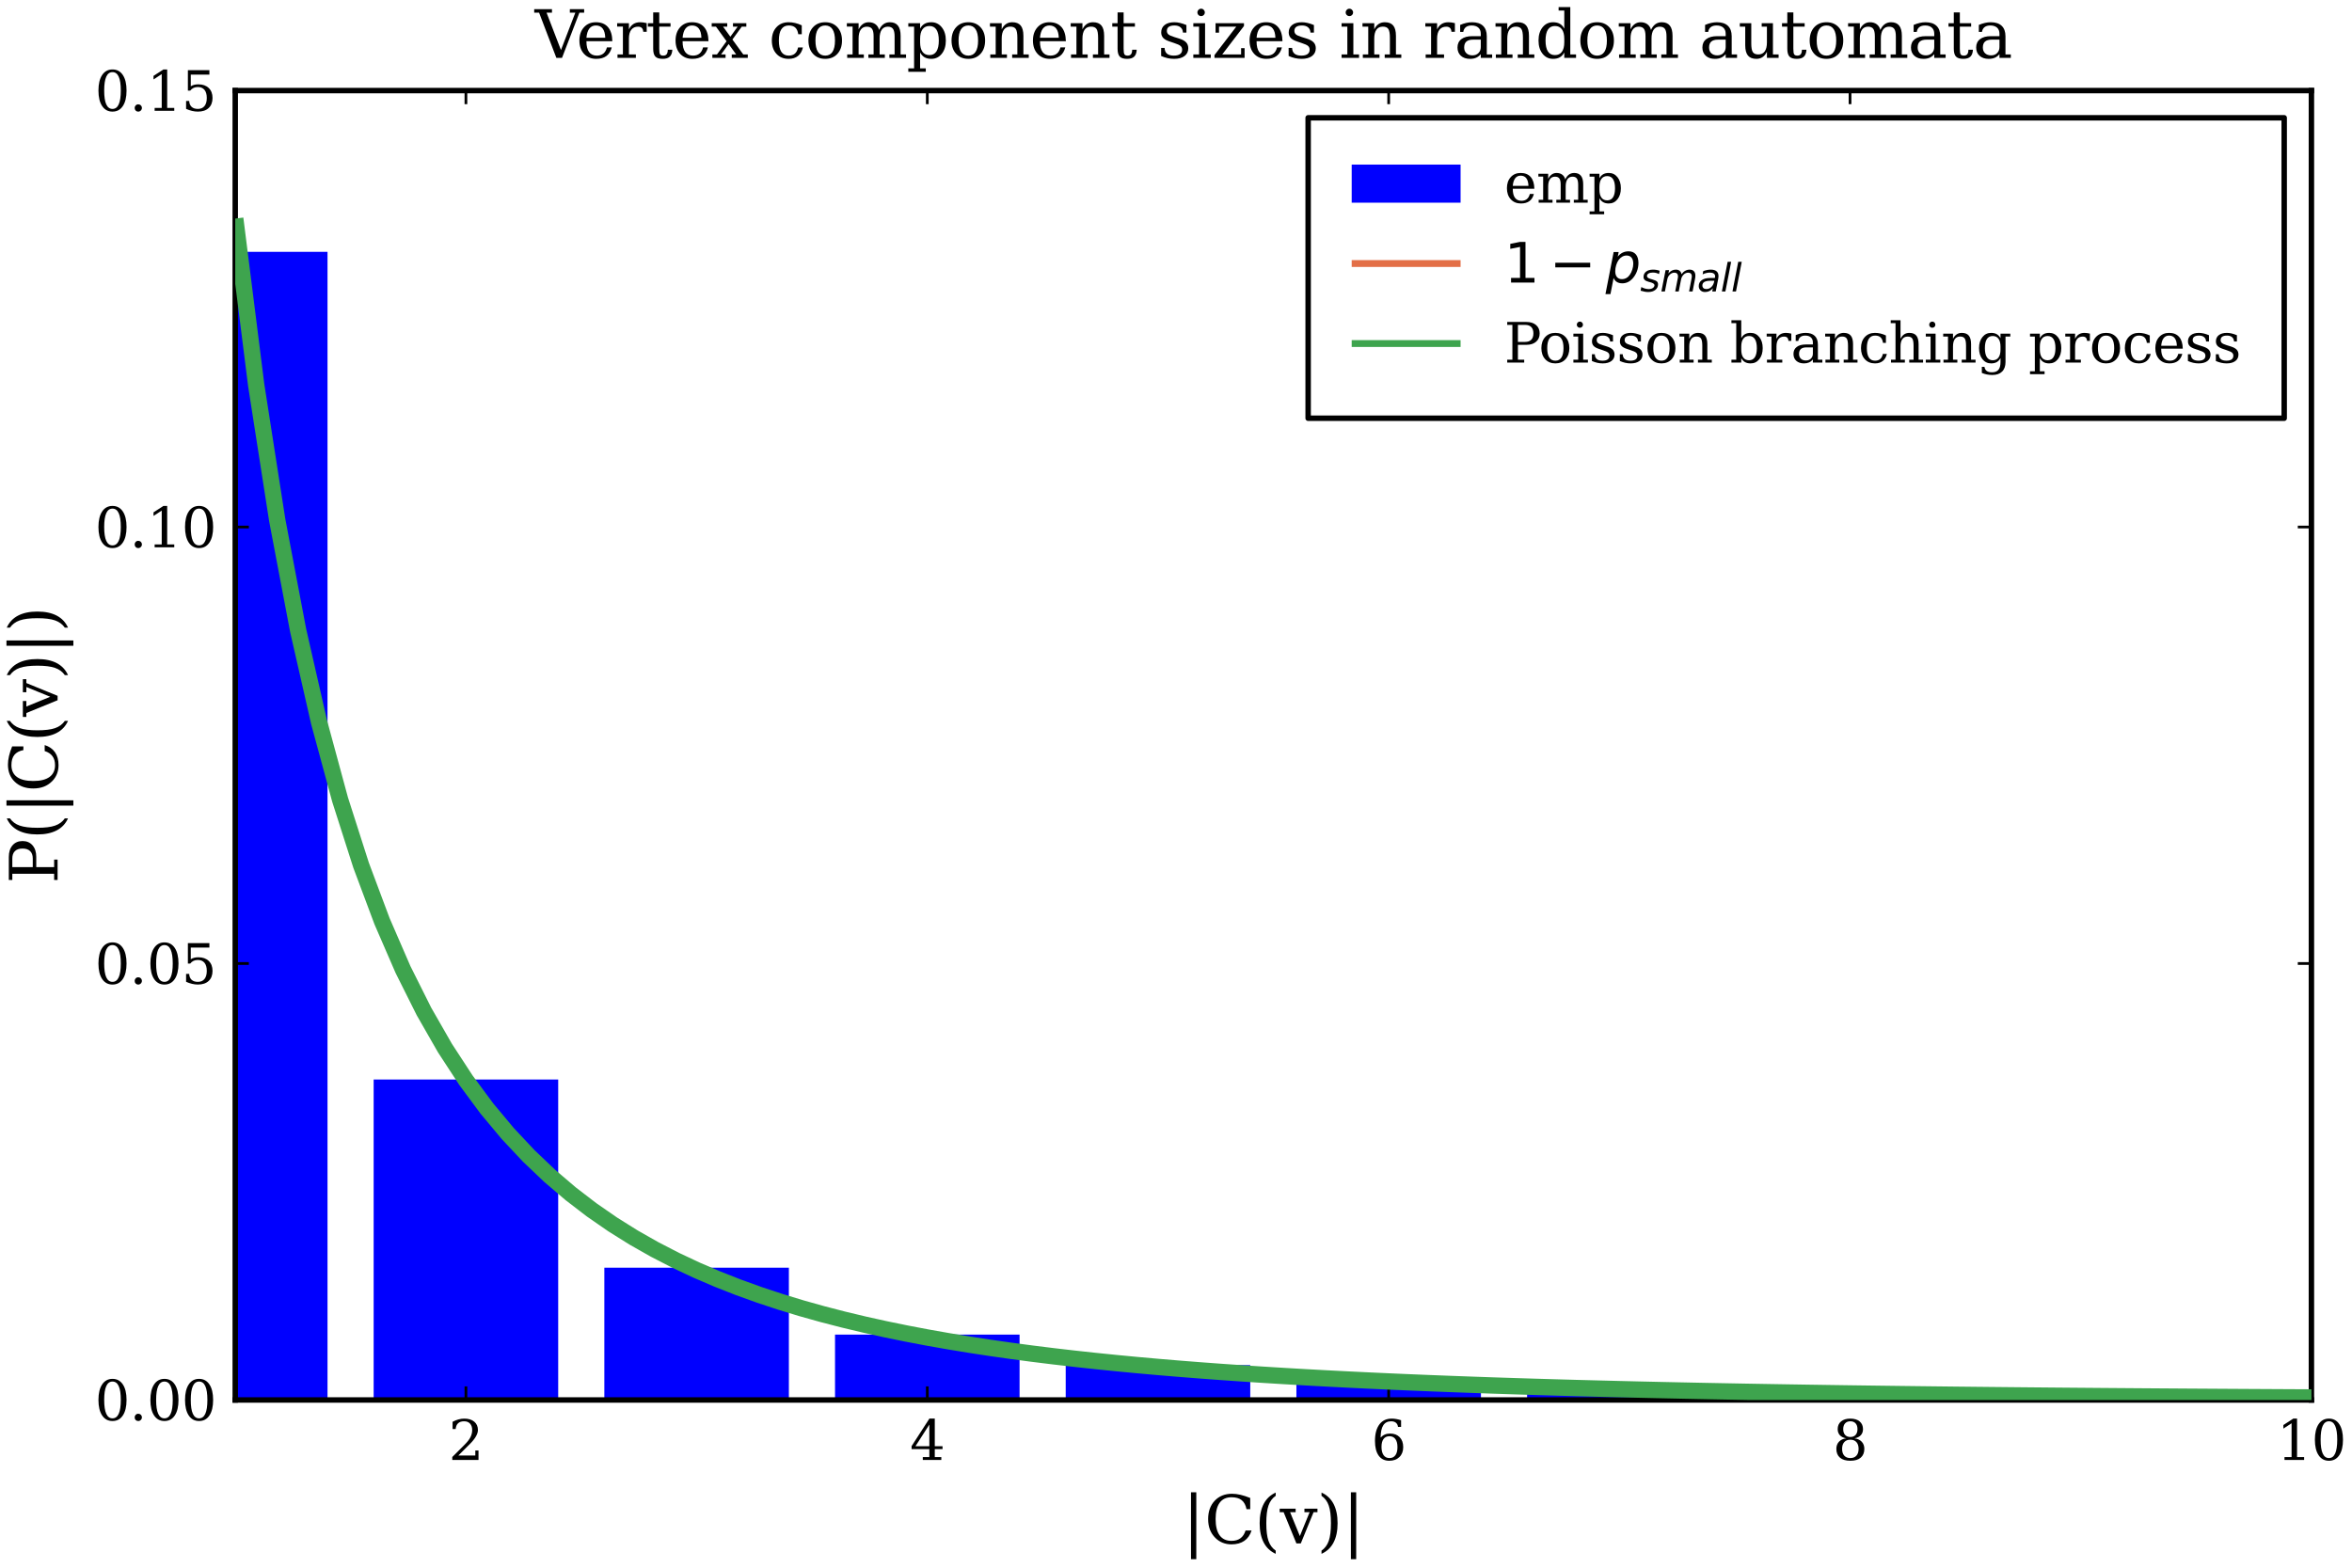 <?xml version="1.0" encoding="utf-8" standalone="no"?>
<!DOCTYPE svg PUBLIC "-//W3C//DTD SVG 1.1//EN"
  "http://www.w3.org/Graphics/SVG/1.1/DTD/svg11.dtd">
<svg xmlns:xlink="http://www.w3.org/1999/xlink" width="432pt" height="288pt" viewBox="0 0 432 288" xmlns="http://www.w3.org/2000/svg" version="1.1">
 <defs>
  <style type="text/css">*{stroke-linejoin: round; stroke-linecap: butt}</style>
 </defs>
 <g id="figure_1">
  <g id="patch_1">
   <path d="M 0 288 
L 432 288 
L 432 0 
L 0 0 
z
" style="fill: #ffffff"/>
  </g>
  <g id="axes_1">
   <g id="patch_2">
    <path d="M 43.207 257.19 
L 424.546 257.19 
L 424.546 16.638 
L 43.207 16.638 
z
" style="fill: #ffffff"/>
   </g>
   <g id="patch_3">
    <path d="M 195.743 250.789 
L 195.743 257.19 
L 229.639 257.19 
L 229.639 250.789 
L 195.743 250.789 
" clip-path="url(#pa7d436965b)" style="fill: #0000ff"/>
   </g>
   <g id="patch_4">
    <path d="M 139172.638 244.329 
L 139172.638 257.19 
L 139206.535 257.19 
L 139206.535 244.329 
L 139172.638 244.329 
" clip-path="url(#pa7d436965b)" style="fill: #0000ff"/>
   </g>
   <g id="patch_5">
    <path d="M 137138.83 244.517 
L 137138.83 257.19 
L 137172.727 257.19 
L 137172.727 244.517 
L 137138.83 244.517 
" clip-path="url(#pa7d436965b)" style="fill: #0000ff"/>
   </g>
   <g id="patch_6">
    <path d="M 138876.041 218.688 
L 138876.041 257.19 
L 138909.938 257.19 
L 138909.938 218.688 
L 138876.041 218.688 
" clip-path="url(#pa7d436965b)" style="fill: #0000ff"/>
   </g>
   <g id="patch_7">
    <path d="M 139681.09 244.282 
L 139681.09 257.19 
L 139714.987 257.19 
L 139714.987 244.282 
L 139681.09 244.282 
" clip-path="url(#pa7d436965b)" style="fill: #0000ff"/>
   </g>
   <g id="patch_8">
    <path d="M 238.114 253.854 
L 238.114 257.19 
L 272.01 257.19 
L 272.01 253.854 
L 238.114 253.854 
" clip-path="url(#pa7d436965b)" style="fill: #0000ff"/>
   </g>
   <g id="patch_9">
    <path d="M 140104.8 244.242 
L 140104.8 257.19 
L 140138.697 257.19 
L 140138.697 244.242 
L 140104.8 244.242 
" clip-path="url(#pa7d436965b)" style="fill: #0000ff"/>
   </g>
   <g id="patch_10">
    <path d="M 136460.894 244.579 
L 136460.894 257.19 
L 136494.791 257.19 
L 136494.791 244.579 
L 136460.894 244.579 
" clip-path="url(#pa7d436965b)" style="fill: #0000ff"/>
   </g>
   <g id="patch_11">
    <path d="M 138113.363 218.899 
L 138113.363 257.19 
L 138147.26 257.19 
L 138147.26 218.899 
L 138113.363 218.899 
" clip-path="url(#pa7d436965b)" style="fill: #0000ff"/>
   </g>
   <g id="patch_12">
    <path d="M 138621.815 218.758 
L 138621.815 257.19 
L 138655.712 257.19 
L 138655.712 218.758 
L 138621.815 218.758 
" clip-path="url(#pa7d436965b)" style="fill: #0000ff"/>
   </g>
   <g id="patch_13">
    <path d="M 139511.606 231.404 
L 139511.606 257.19 
L 139545.503 257.19 
L 139545.503 231.404 
L 139511.606 231.404 
" clip-path="url(#pa7d436965b)" style="fill: #0000ff"/>
   </g>
   <g id="patch_14">
    <path d="M 153.372 245.178 
L 153.372 257.19 
L 187.268 257.19 
L 187.268 245.178 
L 153.372 245.178 
" clip-path="url(#pa7d436965b)" style="fill: #0000ff"/>
   </g>
   <g id="patch_15">
    <path d="M 137350.685 206.417 
L 137350.685 257.19 
L 137384.582 257.19 
L 137384.582 206.417 
L 137350.685 206.417 
" clip-path="url(#pa7d436965b)" style="fill: #0000ff"/>
   </g>
   <g id="patch_16">
    <path d="M 534.711 256.936 
L 534.711 257.19 
L 568.607 257.19 
L 568.607 256.936 
L 534.711 256.936 
" clip-path="url(#pa7d436965b)" style="fill: #0000ff"/>
   </g>
   <g id="patch_17">
    <path d="M 139426.864 244.305 
L 139426.864 257.19 
L 139460.761 257.19 
L 139460.761 244.305 
L 139426.864 244.305 
" clip-path="url(#pa7d436965b)" style="fill: #0000ff"/>
   </g>
   <g id="patch_18">
    <path d="M 140020.058 244.25 
L 140020.058 257.19 
L 140053.955 257.19 
L 140053.955 244.25 
L 140020.058 244.25 
" clip-path="url(#pa7d436965b)" style="fill: #0000ff"/>
   </g>
   <g id="patch_19">
    <path d="M 137265.943 244.505 
L 137265.943 257.19 
L 137299.84 257.19 
L 137299.84 244.505 
L 137265.943 244.505 
" clip-path="url(#pa7d436965b)" style="fill: #0000ff"/>
   </g>
   <g id="patch_20">
    <path d="M 139723.461 231.365 
L 139723.461 257.19 
L 139757.358 257.19 
L 139757.358 231.365 
L 139723.461 231.365 
" clip-path="url(#pa7d436965b)" style="fill: #0000ff"/>
   </g>
   <g id="patch_21">
    <path d="M 492.34 257.049 
L 492.34 257.19 
L 526.236 257.19 
L 526.236 257.049 
L 492.34 257.049 
" clip-path="url(#pa7d436965b)" style="fill: #0000ff"/>
   </g>
   <g id="patch_22">
    <path d="M 139087.896 244.336 
L 139087.896 257.19 
L 139121.793 257.19 
L 139121.793 244.336 
L 139087.896 244.336 
" clip-path="url(#pa7d436965b)" style="fill: #0000ff"/>
   </g>
   <g id="patch_23">
    <path d="M 138960.783 205.822 
L 138960.783 257.19 
L 138994.68 257.19 
L 138994.68 205.822 
L 138960.783 205.822 
" clip-path="url(#pa7d436965b)" style="fill: #0000ff"/>
   </g>
   <g id="patch_24">
    <path d="M 449.969 256.889 
L 449.969 257.19 
L 483.865 257.19 
L 483.865 256.889 
L 449.969 256.889 
" clip-path="url(#pa7d436965b)" style="fill: #0000ff"/>
   </g>
   <g id="patch_25">
    <path d="M 137223.572 231.827 
L 137223.572 257.19 
L 137257.469 257.19 
L 137257.469 231.827 
L 137223.572 231.827 
" clip-path="url(#pa7d436965b)" style="fill: #0000ff"/>
   </g>
   <g id="patch_26">
    <path d="M 280.485 254.97 
L 280.485 257.19 
L 314.381 257.19 
L 314.381 254.97 
L 280.485 254.97 
" clip-path="url(#pa7d436965b)" style="fill: #0000ff"/>
   </g>
   <g id="patch_27">
    <path d="M 140909.849 244.168 
L 140909.849 257.19 
L 140943.746 257.19 
L 140943.746 244.168 
L 140909.849 244.168 
" clip-path="url(#pa7d436965b)" style="fill: #0000ff"/>
   </g>
   <g id="patch_28">
    <path d="M 138325.218 244.407 
L 138325.218 257.19 
L 138359.115 257.19 
L 138359.115 244.407 
L 138325.218 244.407 
" clip-path="url(#pa7d436965b)" style="fill: #0000ff"/>
   </g>
   <g id="patch_29">
    <path d="M 138579.444 231.577 
L 138579.444 257.19 
L 138613.341 257.19 
L 138613.341 231.577 
L 138579.444 231.577 
" clip-path="url(#pa7d436965b)" style="fill: #0000ff"/>
   </g>
   <g id="patch_30">
    <path d="M 68.63 198.313 
L 68.63 257.19 
L 102.526 257.19 
L 102.526 198.313 
L 68.63 198.313 
" clip-path="url(#pa7d436965b)" style="fill: #0000ff"/>
   </g>
   <g id="patch_31">
    <path d="M 407.598 256.72 
L 407.598 257.19 
L 441.494 257.19 
L 441.494 256.72 
L 407.598 256.72 
" clip-path="url(#pa7d436965b)" style="fill: #0000ff"/>
   </g>
   <g id="patch_32">
    <path d="M 139003.154 231.498 
L 139003.154 257.19 
L 139037.051 257.19 
L 139037.051 231.498 
L 139003.154 231.498 
" clip-path="url(#pa7d436965b)" style="fill: #0000ff"/>
   </g>
   <g id="patch_33">
    <path d="M 139130.267 244.332 
L 139130.267 257.19 
L 139164.164 257.19 
L 139164.164 244.332 
L 139130.267 244.332 
" clip-path="url(#pa7d436965b)" style="fill: #0000ff"/>
   </g>
   <g id="patch_34">
    <path d="M 746.566 257.12 
L 746.566 257.19 
L 780.462 257.19 
L 780.462 257.12 
L 746.566 257.12 
" clip-path="url(#pa7d436965b)" style="fill: #0000ff"/>
   </g>
   <g id="patch_35">
    <path d="M 139850.574 244.266 
L 139850.574 257.19 
L 139884.471 257.19 
L 139884.471 244.266 
L 139850.574 244.266 
" clip-path="url(#pa7d436965b)" style="fill: #0000ff"/>
   </g>
   <g id="patch_36">
    <path d="M 137986.25 218.934 
L 137986.25 257.19 
L 138020.147 257.19 
L 138020.147 218.934 
L 137986.25 218.934 
" clip-path="url(#pa7d436965b)" style="fill: #0000ff"/>
   </g>
   <g id="patch_37">
    <path d="M 139596.348 218.488 
L 139596.348 257.19 
L 139630.245 257.19 
L 139630.245 218.488 
L 139596.348 218.488 
" clip-path="url(#pa7d436965b)" style="fill: #0000ff"/>
   </g>
   <g id="patch_38">
    <path d="M 139892.945 231.334 
L 139892.945 257.19 
L 139926.842 257.19 
L 139926.842 231.334 
L 139892.945 231.334 
" clip-path="url(#pa7d436965b)" style="fill: #0000ff"/>
   </g>
   <g id="patch_39">
    <path d="M 140613.252 244.195 
L 140613.252 257.19 
L 140647.149 257.19 
L 140647.149 244.195 
L 140613.252 244.195 
" clip-path="url(#pa7d436965b)" style="fill: #0000ff"/>
   </g>
   <g id="patch_40">
    <path d="M 138198.105 218.876 
L 138198.105 257.19 
L 138232.002 257.19 
L 138232.002 218.876 
L 138198.105 218.876 
" clip-path="url(#pa7d436965b)" style="fill: #0000ff"/>
   </g>
   <g id="patch_41">
    <path d="M 137604.911 244.473 
L 137604.911 257.19 
L 137638.808 257.19 
L 137638.808 244.473 
L 137604.911 244.473 
" clip-path="url(#pa7d436965b)" style="fill: #0000ff"/>
   </g>
   <g id="patch_42">
    <path d="M 139469.235 218.523 
L 139469.235 257.19 
L 139503.132 257.19 
L 139503.132 218.523 
L 139469.235 218.523 
" clip-path="url(#pa7d436965b)" style="fill: #0000ff"/>
   </g>
   <g id="patch_43">
    <path d="M 138155.734 244.423 
L 138155.734 257.19 
L 138189.631 257.19 
L 138189.631 244.423 
L 138155.734 244.423 
" clip-path="url(#pa7d436965b)" style="fill: #0000ff"/>
   </g>
   <g id="patch_44">
    <path d="M 140782.736 244.18 
L 140782.736 257.19 
L 140816.633 257.19 
L 140816.633 244.18 
L 140782.736 244.18 
" clip-path="url(#pa7d436965b)" style="fill: #0000ff"/>
   </g>
   <g id="patch_45">
    <path d="M 139257.38 244.321 
L 139257.38 257.19 
L 139291.277 257.19 
L 139291.277 244.321 
L 139257.38 244.321 
" clip-path="url(#pa7d436965b)" style="fill: #0000ff"/>
   </g>
   <g id="patch_46">
    <path d="M 138452.331 244.395 
L 138452.331 257.19 
L 138486.228 257.19 
L 138486.228 244.395 
L 138452.331 244.395 
" clip-path="url(#pa7d436965b)" style="fill: #0000ff"/>
   </g>
   <g id="patch_47">
    <path d="M 365.227 256.309 
L 365.227 257.19 
L 399.123 257.19 
L 399.123 256.309 
L 365.227 256.309 
" clip-path="url(#pa7d436965b)" style="fill: #0000ff"/>
   </g>
   <g id="patch_48">
    <path d="M 139977.687 244.254 
L 139977.687 257.19 
L 140011.584 257.19 
L 140011.584 244.254 
L 139977.687 244.254 
" clip-path="url(#pa7d436965b)" style="fill: #0000ff"/>
   </g>
   <g id="patch_49">
    <path d="M 138409.96 218.817 
L 138409.96 257.19 
L 138443.857 257.19 
L 138443.857 218.817 
L 138409.96 218.817 
" clip-path="url(#pa7d436965b)" style="fill: #0000ff"/>
   </g>
   <g id="patch_50">
    <path d="M 138833.67 231.53 
L 138833.67 257.19 
L 138867.567 257.19 
L 138867.567 231.53 
L 138833.67 231.53 
" clip-path="url(#pa7d436965b)" style="fill: #0000ff"/>
   </g>
   <g id="patch_51">
    <path d="M 139215.009 244.325 
L 139215.009 257.19 
L 139248.906 257.19 
L 139248.906 244.325 
L 139215.009 244.325 
" clip-path="url(#pa7d436965b)" style="fill: #0000ff"/>
   </g>
   <g id="patch_52">
    <path d="M 138494.702 244.391 
L 138494.702 257.19 
L 138528.599 257.19 
L 138528.599 244.391 
L 138494.702 244.391 
" clip-path="url(#pa7d436965b)" style="fill: #0000ff"/>
   </g>
   <g id="patch_53">
    <path d="M 139299.751 231.444 
L 139299.751 257.19 
L 139333.648 257.19 
L 139333.648 231.444 
L 139299.751 231.444 
" clip-path="url(#pa7d436965b)" style="fill: #0000ff"/>
   </g>
   <g id="patch_54">
    <path d="M 138070.992 231.671 
L 138070.992 257.19 
L 138104.889 257.19 
L 138104.889 231.671 
L 138070.992 231.671 
" clip-path="url(#pa7d436965b)" style="fill: #0000ff"/>
   </g>
   <g id="patch_55">
    <path d="M 140147.171 231.287 
L 140147.171 257.19 
L 140181.068 257.19 
L 140181.068 231.287 
L 140147.171 231.287 
" clip-path="url(#pa7d436965b)" style="fill: #0000ff"/>
   </g>
   <g id="patch_56">
    <path d="M 138537.073 231.584 
L 138537.073 257.19 
L 138570.97 257.19 
L 138570.97 231.584 
L 138537.073 231.584 
" clip-path="url(#pa7d436965b)" style="fill: #0000ff"/>
   </g>
   <g id="patch_57">
    <path d="M 139808.203 244.27 
L 139808.203 257.19 
L 139842.1 257.19 
L 139842.1 244.27 
L 139808.203 244.27 
" clip-path="url(#pa7d436965b)" style="fill: #0000ff"/>
   </g>
   <g id="patch_58">
    <path d="M 138367.589 231.616 
L 138367.589 257.19 
L 138401.486 257.19 
L 138401.486 231.616 
L 138367.589 231.616 
" clip-path="url(#pa7d436965b)" style="fill: #0000ff"/>
   </g>
   <g id="patch_59">
    <path d="M 138664.186 231.561 
L 138664.186 257.19 
L 138698.083 257.19 
L 138698.083 231.561 
L 138664.186 231.561 
" clip-path="url(#pa7d436965b)" style="fill: #0000ff"/>
   </g>
   <g id="patch_60">
    <path d="M 139384.493 244.309 
L 139384.493 257.19 
L 139418.39 257.19 
L 139418.39 244.309 
L 139384.493 244.309 
" clip-path="url(#pa7d436965b)" style="fill: #0000ff"/>
   </g>
   <g id="patch_61">
    <path d="M 322.856 255.655 
L 322.856 257.19 
L 356.752 257.19 
L 356.752 255.655 
L 322.856 255.655 
" clip-path="url(#pa7d436965b)" style="fill: #0000ff"/>
   </g>
   <g id="patch_62">
    <path d="M 704.195 257.124 
L 704.195 257.19 
L 738.091 257.19 
L 738.091 257.124 
L 704.195 257.124 
" clip-path="url(#pa7d436965b)" style="fill: #0000ff"/>
   </g>
   <g id="patch_63">
    <path d="M 138918.412 231.514 
L 138918.412 257.19 
L 138952.309 257.19 
L 138952.309 231.514 
L 138918.412 231.514 
" clip-path="url(#pa7d436965b)" style="fill: #0000ff"/>
   </g>
   <g id="patch_64">
    <path d="M 26.258 46.268 
L 26.258 257.19 
L 60.155 257.19 
L 60.155 46.268 
L 26.258 46.268 
" clip-path="url(#pa7d436965b)" style="fill: #0000ff"/>
   </g>
   <g id="patch_65">
    <path d="M 139342.122 244.313 
L 139342.122 257.19 
L 139376.019 257.19 
L 139376.019 244.313 
L 139342.122 244.313 
" clip-path="url(#pa7d436965b)" style="fill: #0000ff"/>
   </g>
   <g id="patch_66">
    <path d="M 136376.152 244.587 
L 136376.152 257.19 
L 136410.049 257.19 
L 136410.049 244.587 
L 136376.152 244.587 
" clip-path="url(#pa7d436965b)" style="fill: #0000ff"/>
   </g>
   <g id="patch_67">
    <path d="M 137901.508 218.958 
L 137901.508 257.19 
L 137935.405 257.19 
L 137935.405 218.958 
L 137901.508 218.958 
" clip-path="url(#pa7d436965b)" style="fill: #0000ff"/>
   </g>
   <g id="patch_68">
    <path d="M 577.082 257.135 
L 577.082 257.19 
L 610.978 257.19 
L 610.978 257.135 
L 577.082 257.135 
" clip-path="url(#pa7d436965b)" style="fill: #0000ff"/>
   </g>
   <g id="patch_69">
    <path d="M 111.001 232.888 
L 111.001 257.19 
L 144.897 257.19 
L 144.897 232.888 
L 111.001 232.888 
" clip-path="url(#pa7d436965b)" style="fill: #0000ff"/>
   </g>
   <g id="patch_70">
    <path d="M 138282.847 231.631 
L 138282.847 257.19 
L 138316.744 257.19 
L 138316.744 231.631 
L 138282.847 231.631 
" clip-path="url(#pa7d436965b)" style="fill: #0000ff"/>
   </g>
   <g id="patch_71">
    <path d="M 137859.137 218.97 
L 137859.137 257.19 
L 137893.034 257.19 
L 137893.034 218.97 
L 137859.137 218.97 
" clip-path="url(#pa7d436965b)" style="fill: #0000ff"/>
   </g>
   <g id="patch_72">
    <path d="M 139045.525 218.641 
L 139045.525 257.19 
L 139079.422 257.19 
L 139079.422 218.641 
L 139045.525 218.641 
" clip-path="url(#pa7d436965b)" style="fill: #0000ff"/>
   </g>
   <g id="patch_73">
    <path d="M 137520.169 244.481 
L 137520.169 257.19 
L 137554.066 257.19 
L 137554.066 244.481 
L 137520.169 244.481 
" clip-path="url(#pa7d436965b)" style="fill: #0000ff"/>
   </g>
   <g id="patch_74">
    <path d="M 137689.653 231.741 
L 137689.653 257.19 
L 137723.55 257.19 
L 137723.55 231.741 
L 137689.653 231.741 
" clip-path="url(#pa7d436965b)" style="fill: #0000ff"/>
   </g>
   <g id="PathCollection_1">
    <defs>
     <path id="mea9928e6e4" d="M 0 0 
C 0 0 0 0 0 0 
C 0 0 0 0 0 0 
C 0 0 0 0 0 0 
C 0 0 0 0 0 0 
C 0 0 0 0 0 0 
C 0 0 0 0 0 0 
C 0 0 0 0 0 0 
C 0 0 0 0 0 0 
z
" style="stroke: #000000; stroke-opacity: 0"/>
    </defs>
    <g clip-path="url(#pa7d436965b)">
     <use xlink:href="#mea9928e6e4" x="212.691" y="250.789" style="fill: #0000ff; fill-opacity: 0; stroke: #000000; stroke-opacity: 0"/>
     <use xlink:href="#mea9928e6e4" x="31105" y="249.353" style="fill: #0000ff; fill-opacity: 0; stroke: #000000; stroke-opacity: 0"/>
     <use xlink:href="#mea9928e6e4" x="31105" y="251.737" style="fill: #0000ff; fill-opacity: 0; stroke: #000000; stroke-opacity: 0"/>
     <use xlink:href="#mea9928e6e4" x="255.062" y="253.854" style="fill: #0000ff; fill-opacity: 0; stroke: #000000; stroke-opacity: 0"/>
     <use xlink:href="#mea9928e6e4" x="31105" y="251.734" style="fill: #0000ff; fill-opacity: 0; stroke: #000000; stroke-opacity: 0"/>
     <use xlink:href="#mea9928e6e4" x="31105" y="242.121" style="fill: #0000ff; fill-opacity: 0; stroke: #000000; stroke-opacity: 0"/>
     <use xlink:href="#mea9928e6e4" x="170.32" y="245.178" style="fill: #0000ff; fill-opacity: 0; stroke: #000000; stroke-opacity: 0"/>
     <use xlink:href="#mea9928e6e4" x="31105" y="236.439" style="fill: #0000ff; fill-opacity: 0; stroke: #000000; stroke-opacity: 0"/>
     <use xlink:href="#mea9928e6e4" x="31105" y="245.654" style="fill: #0000ff; fill-opacity: 0; stroke: #000000; stroke-opacity: 0"/>
     <use xlink:href="#mea9928e6e4" x="551.659" y="256.936" style="fill: #0000ff; fill-opacity: 0; stroke: #000000; stroke-opacity: 0"/>
     <use xlink:href="#mea9928e6e4" x="31105" y="254.157" style="fill: #0000ff; fill-opacity: 0; stroke: #000000; stroke-opacity: 0"/>
     <use xlink:href="#mea9928e6e4" x="31105" y="251.405" style="fill: #0000ff; fill-opacity: 0; stroke: #000000; stroke-opacity: 0"/>
     <use xlink:href="#mea9928e6e4" x="509.288" y="257.049" style="fill: #0000ff; fill-opacity: 0; stroke: #000000; stroke-opacity: 0"/>
     <use xlink:href="#mea9928e6e4" x="31105" y="254.243" style="fill: #0000ff; fill-opacity: 0; stroke: #000000; stroke-opacity: 0"/>
     <use xlink:href="#mea9928e6e4" x="31105" y="245.593" style="fill: #0000ff; fill-opacity: 0; stroke: #000000; stroke-opacity: 0"/>
     <use xlink:href="#mea9928e6e4" x="466.917" y="256.889" style="fill: #0000ff; fill-opacity: 0; stroke: #000000; stroke-opacity: 0"/>
     <use xlink:href="#mea9928e6e4" x="31105" y="251.275" style="fill: #0000ff; fill-opacity: 0; stroke: #000000; stroke-opacity: 0"/>
     <use xlink:href="#mea9928e6e4" x="31105" y="249.764" style="fill: #0000ff; fill-opacity: 0; stroke: #000000; stroke-opacity: 0"/>
     <use xlink:href="#mea9928e6e4" x="297.433" y="254.97" style="fill: #0000ff; fill-opacity: 0; stroke: #000000; stroke-opacity: 0"/>
     <use xlink:href="#mea9928e6e4" x="31105" y="252.604" style="fill: #0000ff; fill-opacity: 0; stroke: #000000; stroke-opacity: 0"/>
     <use xlink:href="#mea9928e6e4" x="31105" y="205.762" style="fill: #0000ff; fill-opacity: 0; stroke: #000000; stroke-opacity: 0"/>
     <use xlink:href="#mea9928e6e4" x="85.578" y="198.313" style="fill: #0000ff; fill-opacity: 0; stroke: #000000; stroke-opacity: 0"/>
     <use xlink:href="#mea9928e6e4" x="424.546" y="256.72" style="fill: #0000ff; fill-opacity: 0; stroke: #000000; stroke-opacity: 0"/>
     <use xlink:href="#mea9928e6e4" x="31105" y="251.137" style="fill: #0000ff; fill-opacity: 0; stroke: #000000; stroke-opacity: 0"/>
     <use xlink:href="#mea9928e6e4" x="31105" y="254.316" style="fill: #0000ff; fill-opacity: 0; stroke: #000000; stroke-opacity: 0"/>
     <use xlink:href="#mea9928e6e4" x="763.514" y="257.12" style="fill: #0000ff; fill-opacity: 0; stroke: #000000; stroke-opacity: 0"/>
     <use xlink:href="#mea9928e6e4" x="31105" y="254.316" style="fill: #0000ff; fill-opacity: 0; stroke: #000000; stroke-opacity: 0"/>
     <use xlink:href="#mea9928e6e4" x="31105" y="253.658" style="fill: #0000ff; fill-opacity: 0; stroke: #000000; stroke-opacity: 0"/>
     <use xlink:href="#mea9928e6e4" x="382.175" y="256.309" style="fill: #0000ff; fill-opacity: 0; stroke: #000000; stroke-opacity: 0"/>
     <use xlink:href="#mea9928e6e4" x="31105" y="253.656" style="fill: #0000ff; fill-opacity: 0; stroke: #000000; stroke-opacity: 0"/>
     <use xlink:href="#mea9928e6e4" x="31105" y="253.145" style="fill: #0000ff; fill-opacity: 0; stroke: #000000; stroke-opacity: 0"/>
     <use xlink:href="#mea9928e6e4" x="339.804" y="255.655" style="fill: #0000ff; fill-opacity: 0; stroke: #000000; stroke-opacity: 0"/>
     <use xlink:href="#mea9928e6e4" x="721.143" y="257.124" style="fill: #0000ff; fill-opacity: 0; stroke: #000000; stroke-opacity: 0"/>
     <use xlink:href="#mea9928e6e4" x="31105" y="251.494" style="fill: #0000ff; fill-opacity: 0; stroke: #000000; stroke-opacity: 0"/>
     <use xlink:href="#mea9928e6e4" x="31105" y="87.697" style="fill: #0000ff; fill-opacity: 0; stroke: #000000; stroke-opacity: 0"/>
     <use xlink:href="#mea9928e6e4" x="43.207" y="46.268" style="fill: #0000ff; fill-opacity: 0; stroke: #000000; stroke-opacity: 0"/>
     <use xlink:href="#mea9928e6e4" x="31105" y="90.424" style="fill: #0000ff; fill-opacity: 0; stroke: #000000; stroke-opacity: 0"/>
     <use xlink:href="#mea9928e6e4" x="31105" y="248.653" style="fill: #0000ff; fill-opacity: 0; stroke: #000000; stroke-opacity: 0"/>
     <use xlink:href="#mea9928e6e4" x="594.03" y="257.135" style="fill: #0000ff; fill-opacity: 0; stroke: #000000; stroke-opacity: 0"/>
     <use xlink:href="#mea9928e6e4" x="127.949" y="232.888" style="fill: #0000ff; fill-opacity: 0; stroke: #000000; stroke-opacity: 0"/>
     <use xlink:href="#mea9928e6e4" x="31105" y="232.606" style="fill: #0000ff; fill-opacity: 0; stroke: #000000; stroke-opacity: 0"/>
    </g>
   </g>
   <g id="matplotlib.axis_1">
    <g id="xtick_1">
     <g id="line2d_1">
      <defs>
       <path id="m1956a78320" d="M 0 0 
L 0 -2.5 
" style="stroke: #000000; stroke-width: 0.5"/>
      </defs>
      <g>
       <use xlink:href="#m1956a78320" x="85.578" y="257.19" style="stroke: #000000; stroke-width: 0.5"/>
      </g>
     </g>
     <g id="line2d_2">
      <defs>
       <path id="me19b7d8d50" d="M 0 0 
L 0 2.5 
" style="stroke: #000000; stroke-width: 0.5"/>
      </defs>
      <g>
       <use xlink:href="#me19b7d8d50" x="85.578" y="16.638" style="stroke: #000000; stroke-width: 0.5"/>
      </g>
     </g>
     <g id="text_1">
      <!-- $2$ -->
      <g transform="translate(82.378 268.289) scale(0.1 -0.1)">
       <defs>
        <path id="DejaVuSerif-32" d="M 819 3553 
L 469 3553 
L 469 4384 
Q 803 4563 1142 4656 
Q 1481 4750 1806 4750 
Q 2534 4750 2956 4397 
Q 3378 4044 3378 3438 
Q 3378 2753 2422 1800 
Q 2347 1728 2309 1691 
L 1131 513 
L 3078 513 
L 3078 1088 
L 3444 1088 
L 3444 0 
L 434 0 
L 434 341 
L 1850 1753 
Q 2319 2222 2519 2614 
Q 2719 3006 2719 3438 
Q 2719 3909 2473 4175 
Q 2228 4441 1797 4441 
Q 1350 4441 1106 4219 
Q 863 3997 819 3553 
z
" transform="scale(0.016)"/>
       </defs>
       <use xlink:href="#DejaVuSerif-32" transform="translate(0 0.781)"/>
      </g>
     </g>
    </g>
    <g id="xtick_2">
     <g id="line2d_3">
      <g>
       <use xlink:href="#m1956a78320" x="170.32" y="257.19" style="stroke: #000000; stroke-width: 0.5"/>
      </g>
     </g>
     <g id="line2d_4">
      <g>
       <use xlink:href="#me19b7d8d50" x="170.32" y="16.638" style="stroke: #000000; stroke-width: 0.5"/>
      </g>
     </g>
     <g id="text_2">
      <!-- $4$ -->
      <g transform="translate(167.12 268.289) scale(0.1 -0.1)">
       <defs>
        <path id="DejaVuSerif-34" d="M 2234 1581 
L 2234 4063 
L 641 1581 
L 2234 1581 
z
M 3609 0 
L 1484 0 
L 1484 331 
L 2234 331 
L 2234 1247 
L 197 1247 
L 197 1588 
L 2241 4750 
L 2859 4750 
L 2859 1581 
L 3750 1581 
L 3750 1247 
L 2859 1247 
L 2859 331 
L 3609 331 
L 3609 0 
z
" transform="scale(0.016)"/>
       </defs>
       <use xlink:href="#DejaVuSerif-34" transform="translate(0 0.781)"/>
      </g>
     </g>
    </g>
    <g id="xtick_3">
     <g id="line2d_5">
      <g>
       <use xlink:href="#m1956a78320" x="255.062" y="257.19" style="stroke: #000000; stroke-width: 0.5"/>
      </g>
     </g>
     <g id="line2d_6">
      <g>
       <use xlink:href="#me19b7d8d50" x="255.062" y="16.638" style="stroke: #000000; stroke-width: 0.5"/>
      </g>
     </g>
     <g id="text_3">
      <!-- $6$ -->
      <g transform="translate(251.862 268.289) scale(0.1 -0.1)">
       <defs>
        <path id="DejaVuSerif-36" d="M 2094 219 
Q 2534 219 2771 542 
Q 3009 866 3009 1472 
Q 3009 2078 2771 2401 
Q 2534 2725 2094 2725 
Q 1647 2725 1412 2412 
Q 1178 2100 1178 1509 
Q 1178 888 1415 553 
Q 1653 219 2094 219 
z
M 1075 2569 
Q 1288 2803 1556 2918 
Q 1825 3034 2163 3034 
Q 2859 3034 3264 2615 
Q 3669 2197 3669 1472 
Q 3669 763 3233 336 
Q 2797 -91 2069 -91 
Q 1278 -91 853 498 
Q 428 1088 428 2181 
Q 428 3406 931 4078 
Q 1434 4750 2350 4750 
Q 2597 4750 2869 4703 
Q 3141 4656 3425 4563 
L 3425 3794 
L 3072 3794 
Q 3034 4109 2831 4275 
Q 2628 4441 2284 4441 
Q 1678 4441 1381 3981 
Q 1084 3522 1075 2569 
z
" transform="scale(0.016)"/>
       </defs>
       <use xlink:href="#DejaVuSerif-36" transform="translate(0 0.781)"/>
      </g>
     </g>
    </g>
    <g id="xtick_4">
     <g id="line2d_7">
      <g>
       <use xlink:href="#m1956a78320" x="339.804" y="257.19" style="stroke: #000000; stroke-width: 0.5"/>
      </g>
     </g>
     <g id="line2d_8">
      <g>
       <use xlink:href="#me19b7d8d50" x="339.804" y="16.638" style="stroke: #000000; stroke-width: 0.5"/>
      </g>
     </g>
     <g id="text_4">
      <!-- $8$ -->
      <g transform="translate(336.604 268.289) scale(0.1 -0.1)">
       <defs>
        <path id="DejaVuSerif-38" d="M 2981 1275 
Q 2981 1775 2732 2051 
Q 2484 2328 2034 2328 
Q 1584 2328 1336 2051 
Q 1088 1775 1088 1275 
Q 1088 772 1336 495 
Q 1584 219 2034 219 
Q 2484 219 2732 495 
Q 2981 772 2981 1275 
z
M 2853 3541 
Q 2853 3966 2637 4203 
Q 2422 4441 2034 4441 
Q 1650 4441 1433 4203 
Q 1216 3966 1216 3541 
Q 1216 3113 1433 2875 
Q 1650 2638 2034 2638 
Q 2422 2638 2637 2875 
Q 2853 3113 2853 3541 
z
M 2516 2484 
Q 3047 2413 3344 2092 
Q 3641 1772 3641 1275 
Q 3641 619 3225 264 
Q 2809 -91 2034 -91 
Q 1263 -91 845 264 
Q 428 619 428 1275 
Q 428 1772 725 2092 
Q 1022 2413 1556 2484 
Q 1084 2569 832 2842 
Q 581 3116 581 3541 
Q 581 4103 968 4426 
Q 1356 4750 2034 4750 
Q 2713 4750 3100 4426 
Q 3488 4103 3488 3541 
Q 3488 3116 3236 2842 
Q 2984 2569 2516 2484 
z
" transform="scale(0.016)"/>
       </defs>
       <use xlink:href="#DejaVuSerif-38" transform="translate(0 0.781)"/>
      </g>
     </g>
    </g>
    <g id="xtick_5">
     <g id="line2d_9">
      <g>
       <use xlink:href="#m1956a78320" x="424.546" y="257.19" style="stroke: #000000; stroke-width: 0.5"/>
      </g>
     </g>
     <g id="line2d_10">
      <g>
       <use xlink:href="#me19b7d8d50" x="424.546" y="16.638" style="stroke: #000000; stroke-width: 0.5"/>
      </g>
     </g>
     <g id="text_5">
      <!-- $10$ -->
      <g transform="translate(418.146 268.289) scale(0.1 -0.1)">
       <defs>
        <path id="DejaVuSerif-31" d="M 909 0 
L 909 331 
L 1722 331 
L 1722 4213 
L 781 3603 
L 781 4013 
L 1919 4750 
L 2350 4750 
L 2350 331 
L 3163 331 
L 3163 0 
L 909 0 
z
" transform="scale(0.016)"/>
        <path id="DejaVuSerif-30" d="M 2034 219 
Q 2513 219 2750 744 
Q 2988 1269 2988 2328 
Q 2988 3391 2750 3916 
Q 2513 4441 2034 4441 
Q 1556 4441 1318 3916 
Q 1081 3391 1081 2328 
Q 1081 1269 1318 744 
Q 1556 219 2034 219 
z
M 2034 -91 
Q 1275 -91 848 546 
Q 422 1184 422 2328 
Q 422 3475 848 4112 
Q 1275 4750 2034 4750 
Q 2797 4750 3222 4112 
Q 3647 3475 3647 2328 
Q 3647 1184 3222 546 
Q 2797 -91 2034 -91 
z
" transform="scale(0.016)"/>
       </defs>
       <use xlink:href="#DejaVuSerif-31" transform="translate(0 0.781)"/>
       <use xlink:href="#DejaVuSerif-30" transform="translate(63.623 0.781)"/>
      </g>
     </g>
    </g>
    <g id="text_6">
     <!-- |C(v)| -->
     <g transform="translate(217.171 283.539) scale(0.12 -0.12)">
      <defs>
       <path id="DejaVuSerif-7c" d="M 1331 4891 
L 1331 -1509 
L 825 -1509 
L 825 4891 
L 1331 4891 
z
" transform="scale(0.016)"/>
       <path id="DejaVuSerif-43" d="M 4513 1234 
Q 4306 581 3820 245 
Q 3334 -91 2591 -91 
Q 2134 -91 1743 65 
Q 1353 222 1050 525 
Q 700 875 529 1320 
Q 359 1766 359 2328 
Q 359 3416 987 4083 
Q 1616 4750 2644 4750 
Q 3025 4750 3456 4650 
Q 3888 4550 4384 4347 
L 4384 3272 
L 4031 3272 
Q 3916 3859 3567 4137 
Q 3219 4416 2591 4416 
Q 1844 4416 1459 3886 
Q 1075 3356 1075 2328 
Q 1075 1303 1459 773 
Q 1844 244 2591 244 
Q 3113 244 3450 492 
Q 3788 741 3938 1234 
L 4513 1234 
z
" transform="scale(0.016)"/>
       <path id="DejaVuSerif-28" d="M 2041 -997 
Q 1281 -656 893 83 
Q 506 822 506 1931 
Q 506 3044 893 3783 
Q 1281 4522 2041 4863 
L 2041 4556 
Q 1559 4225 1350 3623 
Q 1141 3022 1141 1931 
Q 1141 844 1350 242 
Q 1559 -359 2041 -691 
L 2041 -997 
z
" transform="scale(0.016)"/>
       <path id="DejaVuSerif-76" d="M 1581 0 
L 359 2988 
L -19 2988 
L -19 3322 
L 1509 3322 
L 1509 2988 
L 978 2988 
L 1913 703 
L 2847 2988 
L 2350 2988 
L 2350 3322 
L 3597 3322 
L 3597 2988 
L 3225 2988 
L 2003 0 
L 1581 0 
z
" transform="scale(0.016)"/>
       <path id="DejaVuSerif-29" d="M 453 -997 
L 453 -691 
Q 934 -359 1145 242 
Q 1356 844 1356 1931 
Q 1356 3022 1145 3623 
Q 934 4225 453 4556 
L 453 4863 
Q 1216 4522 1603 3783 
Q 1991 3044 1991 1931 
Q 1991 822 1603 83 
Q 1216 -656 453 -997 
z
" transform="scale(0.016)"/>
      </defs>
      <use xlink:href="#DejaVuSerif-7c"/>
      <use xlink:href="#DejaVuSerif-43" x="33.691"/>
      <use xlink:href="#DejaVuSerif-28" x="110.205"/>
      <use xlink:href="#DejaVuSerif-76" x="149.219"/>
      <use xlink:href="#DejaVuSerif-29" x="205.713"/>
      <use xlink:href="#DejaVuSerif-7c" x="244.727"/>
     </g>
    </g>
   </g>
   <g id="matplotlib.axis_2">
    <g id="ytick_1">
     <g id="line2d_11">
      <defs>
       <path id="m72ecb30171" d="M 0 0 
L 2.5 0 
" style="stroke: #000000; stroke-width: 0.5"/>
      </defs>
      <g>
       <use xlink:href="#m72ecb30171" x="43.207" y="257.19" style="stroke: #000000; stroke-width: 0.5"/>
      </g>
     </g>
     <g id="line2d_12">
      <defs>
       <path id="m7ebef898be" d="M 0 0 
L -2.5 0 
" style="stroke: #000000; stroke-width: 0.5"/>
      </defs>
      <g>
       <use xlink:href="#m7ebef898be" x="424.546" y="257.19" style="stroke: #000000; stroke-width: 0.5"/>
      </g>
     </g>
     <g id="text_7">
      <!-- $0.00$ -->
      <g transform="translate(17.407 260.989) scale(0.1 -0.1)">
       <defs>
        <path id="DejaVuSerif-2e" d="M 603 325 
Q 603 500 722 622 
Q 841 744 1019 744 
Q 1191 744 1312 622 
Q 1434 500 1434 325 
Q 1434 153 1312 31 
Q 1191 -91 1019 -91 
Q 841 -91 722 29 
Q 603 150 603 325 
z
" transform="scale(0.016)"/>
       </defs>
       <use xlink:href="#DejaVuSerif-30" transform="translate(0 0.781)"/>
       <use xlink:href="#DejaVuSerif-2e" transform="translate(63.623 0.781)"/>
       <use xlink:href="#DejaVuSerif-30" transform="translate(95.41 0.781)"/>
       <use xlink:href="#DejaVuSerif-30" transform="translate(159.033 0.781)"/>
      </g>
     </g>
    </g>
    <g id="ytick_2">
     <g id="line2d_13">
      <g>
       <use xlink:href="#m72ecb30171" x="43.207" y="177.006" style="stroke: #000000; stroke-width: 0.5"/>
      </g>
     </g>
     <g id="line2d_14">
      <g>
       <use xlink:href="#m7ebef898be" x="424.546" y="177.006" style="stroke: #000000; stroke-width: 0.5"/>
      </g>
     </g>
     <g id="text_8">
      <!-- $0.05$ -->
      <g transform="translate(17.407 180.805) scale(0.1 -0.1)">
       <defs>
        <path id="DejaVuSerif-35" d="M 3219 4666 
L 3219 4153 
L 1081 4153 
L 1081 2816 
Q 1244 2928 1461 2984 
Q 1678 3041 1947 3041 
Q 2703 3041 3140 2622 
Q 3578 2203 3578 1478 
Q 3578 738 3136 323 
Q 2694 -91 1894 -91 
Q 1572 -91 1234 -12 
Q 897 66 544 225 
L 544 1131 
L 897 1131 
Q 925 688 1179 453 
Q 1434 219 1894 219 
Q 2388 219 2653 544 
Q 2919 869 2919 1478 
Q 2919 2084 2655 2407 
Q 2391 2731 1894 2731 
Q 1613 2731 1398 2631 
Q 1184 2531 1019 2322 
L 750 2322 
L 750 4666 
L 3219 4666 
z
" transform="scale(0.016)"/>
       </defs>
       <use xlink:href="#DejaVuSerif-30" transform="translate(0 0.781)"/>
       <use xlink:href="#DejaVuSerif-2e" transform="translate(63.623 0.781)"/>
       <use xlink:href="#DejaVuSerif-30" transform="translate(95.41 0.781)"/>
       <use xlink:href="#DejaVuSerif-35" transform="translate(159.033 0.781)"/>
      </g>
     </g>
    </g>
    <g id="ytick_3">
     <g id="line2d_15">
      <g>
       <use xlink:href="#m72ecb30171" x="43.207" y="96.822" style="stroke: #000000; stroke-width: 0.5"/>
      </g>
     </g>
     <g id="line2d_16">
      <g>
       <use xlink:href="#m7ebef898be" x="424.546" y="96.822" style="stroke: #000000; stroke-width: 0.5"/>
      </g>
     </g>
     <g id="text_9">
      <!-- $0.10$ -->
      <g transform="translate(17.407 100.621) scale(0.1 -0.1)">
       <use xlink:href="#DejaVuSerif-30" transform="translate(0 0.781)"/>
       <use xlink:href="#DejaVuSerif-2e" transform="translate(63.623 0.781)"/>
       <use xlink:href="#DejaVuSerif-31" transform="translate(95.41 0.781)"/>
       <use xlink:href="#DejaVuSerif-30" transform="translate(159.033 0.781)"/>
      </g>
     </g>
    </g>
    <g id="ytick_4">
     <g id="line2d_17">
      <g>
       <use xlink:href="#m72ecb30171" x="43.207" y="16.638" style="stroke: #000000; stroke-width: 0.5"/>
      </g>
     </g>
     <g id="line2d_18">
      <g>
       <use xlink:href="#m7ebef898be" x="424.546" y="16.638" style="stroke: #000000; stroke-width: 0.5"/>
      </g>
     </g>
     <g id="text_10">
      <!-- $0.15$ -->
      <g transform="translate(17.407 20.437) scale(0.1 -0.1)">
       <use xlink:href="#DejaVuSerif-30" transform="translate(0 0.781)"/>
       <use xlink:href="#DejaVuSerif-2e" transform="translate(63.623 0.781)"/>
       <use xlink:href="#DejaVuSerif-31" transform="translate(95.41 0.781)"/>
       <use xlink:href="#DejaVuSerif-35" transform="translate(159.033 0.781)"/>
      </g>
     </g>
    </g>
    <g id="text_11">
     <!-- P(|C(v)|) -->
     <g transform="translate(10.578 162.338) rotate(-90) scale(0.12 -0.12)">
      <defs>
       <path id="DejaVuSerif-50" d="M 1581 2375 
L 2406 2375 
Q 2872 2375 3115 2626 
Q 3359 2878 3359 3353 
Q 3359 3831 3115 4081 
Q 2872 4331 2406 4331 
L 1581 4331 
L 1581 2375 
z
M 353 0 
L 353 331 
L 947 331 
L 947 4331 
L 353 4331 
L 353 4666 
L 2559 4666 
Q 3259 4666 3668 4311 
Q 4078 3956 4078 3353 
Q 4078 2753 3668 2397 
Q 3259 2041 2559 2041 
L 1581 2041 
L 1581 331 
L 2303 331 
L 2303 0 
L 353 0 
z
" transform="scale(0.016)"/>
      </defs>
      <use xlink:href="#DejaVuSerif-50"/>
      <use xlink:href="#DejaVuSerif-28" x="67.285"/>
      <use xlink:href="#DejaVuSerif-7c" x="106.299"/>
      <use xlink:href="#DejaVuSerif-43" x="139.99"/>
      <use xlink:href="#DejaVuSerif-28" x="216.504"/>
      <use xlink:href="#DejaVuSerif-76" x="255.518"/>
      <use xlink:href="#DejaVuSerif-29" x="312.012"/>
      <use xlink:href="#DejaVuSerif-7c" x="351.025"/>
      <use xlink:href="#DejaVuSerif-29" x="384.717"/>
     </g>
    </g>
   </g>
   <g id="line2d_19">
    <path clip-path="url(#pa7d436965b)" style="fill: none; stroke: #e36f47"/>
   </g>
   <g id="patch_75">
    <path d="M 43.207 257.19 
L 43.207 16.638 
" style="fill: none; stroke: #000000; stroke-linejoin: miter; stroke-linecap: square"/>
   </g>
   <g id="patch_76">
    <path d="M 424.546 257.19 
L 424.546 16.638 
" style="fill: none; stroke: #000000; stroke-linejoin: miter; stroke-linecap: square"/>
   </g>
   <g id="patch_77">
    <path d="M 43.207 257.19 
L 424.546 257.19 
" style="fill: none; stroke: #000000; stroke-linejoin: miter; stroke-linecap: square"/>
   </g>
   <g id="patch_78">
    <path d="M 43.207 16.638 
L 424.546 16.638 
" style="fill: none; stroke: #000000; stroke-linejoin: miter; stroke-linecap: square"/>
   </g>
   <g id="line2d_20">
    <path d="M 43.207 40.155 
L 47.059 70.75 
L 50.911 95.501 
L 54.763 115.819 
L 58.615 132.708 
L 62.466 146.9 
L 66.318 158.939 
L 70.17 169.238 
L 74.022 178.116 
L 77.874 185.819 
L 81.726 192.543 
L 85.578 198.445 
L 89.43 203.652 
L 93.282 208.265 
L 97.134 212.37 
L 100.986 216.036 
L 104.837 219.322 
L 108.689 222.277 
L 112.541 224.943 
L 116.393 227.354 
L 120.245 229.54 
L 124.097 231.528 
L 127.949 233.339 
L 131.801 234.993 
L 135.653 236.507 
L 139.505 237.894 
L 143.357 239.168 
L 147.208 240.34 
L 151.06 241.42 
L 154.912 242.417 
L 158.764 243.338 
L 162.616 244.191 
L 166.468 244.98 
L 170.32 245.713 
L 174.172 246.394 
L 178.024 247.027 
L 181.876 247.616 
L 185.728 248.166 
L 189.579 248.678 
L 193.431 249.156 
L 197.283 249.603 
L 201.135 250.021 
L 204.987 250.412 
L 208.839 250.779 
L 212.691 251.123 
L 216.543 251.445 
L 220.395 251.748 
L 224.247 252.033 
L 228.099 252.3 
L 231.95 252.552 
L 235.802 252.789 
L 239.654 253.012 
L 243.506 253.223 
L 247.358 253.421 
L 251.21 253.608 
L 255.062 253.785 
L 258.914 253.952 
L 262.766 254.109 
L 266.618 254.258 
L 270.47 254.399 
L 274.321 254.533 
L 278.173 254.659 
L 282.025 254.779 
L 285.877 254.892 
L 289.729 255 
L 293.581 255.101 
L 297.433 255.198 
L 301.285 255.29 
L 305.137 255.377 
L 308.989 255.459 
L 312.841 255.538 
L 316.692 255.612 
L 320.544 255.683 
L 324.396 255.75 
L 328.248 255.814 
L 332.1 255.875 
L 335.952 255.933 
L 339.804 255.989 
L 343.656 256.041 
L 347.508 256.091 
L 351.36 256.139 
L 355.212 256.184 
L 359.063 256.228 
L 362.915 256.269 
L 366.767 256.308 
L 370.619 256.346 
L 374.471 256.382 
L 378.323 256.416 
L 382.175 256.448 
L 386.027 256.48 
L 389.879 256.509 
L 393.731 256.538 
L 397.583 256.565 
L 401.434 256.591 
L 405.286 256.615 
L 409.138 256.639 
L 412.99 256.662 
L 416.842 256.683 
L 420.694 256.704 
L 424.546 256.724 
" clip-path="url(#pa7d436965b)" style="fill: none; stroke: #3ea44e; stroke-width: 3"/>
   </g>
   <g id="text_12">
    <!-- Vertex component sizes in random automata -->
    <g transform="translate(98.239 10.638) scale(0.12 -0.12)">
     <defs>
      <path id="DejaVuSerif-56" d="M 1119 4331 
L 2497 750 
L 3872 4331 
L 3347 4331 
L 3347 4666 
L 4716 4666 
L 4716 4331 
L 4263 4331 
L 2597 0 
L 2059 0 
L 403 4331 
L -63 4331 
L -63 4666 
L 1638 4666 
L 1638 4331 
L 1119 4331 
z
" transform="scale(0.016)"/>
      <path id="DejaVuSerif-65" d="M 3469 1600 
L 991 1600 
L 991 1575 
Q 991 903 1244 561 
Q 1497 219 1991 219 
Q 2369 219 2611 417 
Q 2853 616 2950 1006 
L 3413 1006 
Q 3275 459 2904 184 
Q 2534 -91 1931 -91 
Q 1203 -91 761 389 
Q 319 869 319 1663 
Q 319 2450 753 2931 
Q 1188 3413 1894 3413 
Q 2647 3413 3050 2948 
Q 3453 2484 3469 1600 
z
M 2791 1931 
Q 2772 2513 2545 2808 
Q 2319 3103 1894 3103 
Q 1497 3103 1269 2806 
Q 1041 2509 991 1931 
L 2791 1931 
z
" transform="scale(0.016)"/>
      <path id="DejaVuSerif-72" d="M 3059 3328 
L 3059 2497 
L 2728 2497 
Q 2713 2744 2591 2866 
Q 2469 2988 2234 2988 
Q 1809 2988 1582 2694 
Q 1356 2400 1356 1850 
L 1356 331 
L 2022 331 
L 2022 0 
L 263 0 
L 263 331 
L 781 331 
L 781 2994 
L 231 2994 
L 231 3322 
L 1356 3322 
L 1356 2731 
Q 1525 3078 1790 3245 
Q 2056 3413 2438 3413 
Q 2578 3413 2733 3391 
Q 2888 3369 3059 3328 
z
" transform="scale(0.016)"/>
      <path id="DejaVuSerif-74" d="M 691 2988 
L 184 2988 
L 184 3322 
L 691 3322 
L 691 4353 
L 1269 4353 
L 1269 3322 
L 2350 3322 
L 2350 2988 
L 1269 2988 
L 1269 878 
Q 1269 456 1350 337 
Q 1431 219 1650 219 
Q 1875 219 1978 351 
Q 2081 484 2088 781 
L 2522 781 
Q 2497 328 2275 118 
Q 2053 -91 1600 -91 
Q 1103 -91 897 129 
Q 691 350 691 878 
L 691 2988 
z
" transform="scale(0.016)"/>
      <path id="DejaVuSerif-78" d="M 1863 2028 
L 2559 2988 
L 2113 2988 
L 2113 3322 
L 3391 3322 
L 3391 2988 
L 2950 2988 
L 2059 1759 
L 3097 331 
L 3531 331 
L 3531 0 
L 1997 0 
L 1997 331 
L 2419 331 
L 1697 1325 
L 972 331 
L 1403 331 
L 1403 0 
L 141 0 
L 141 331 
L 581 331 
L 1497 1594 
L 488 2988 
L 78 2988 
L 78 3322 
L 1563 3322 
L 1563 2988 
L 1166 2988 
L 1863 2028 
z
" transform="scale(0.016)"/>
      <path id="DejaVuSerif-20" transform="scale(0.016)"/>
      <path id="DejaVuSerif-63" d="M 3291 997 
Q 3169 466 2822 187 
Q 2475 -91 1925 -91 
Q 1200 -91 759 389 
Q 319 869 319 1663 
Q 319 2459 759 2936 
Q 1200 3413 1925 3413 
Q 2241 3413 2553 3339 
Q 2866 3266 3181 3116 
L 3181 2266 
L 2847 2266 
Q 2781 2703 2561 2903 
Q 2341 3103 1931 3103 
Q 1466 3103 1228 2742 
Q 991 2381 991 1663 
Q 991 944 1227 581 
Q 1463 219 1931 219 
Q 2303 219 2525 412 
Q 2747 606 2828 997 
L 3291 997 
z
" transform="scale(0.016)"/>
      <path id="DejaVuSerif-6f" d="M 1925 219 
Q 2388 219 2623 584 
Q 2859 950 2859 1663 
Q 2859 2375 2623 2739 
Q 2388 3103 1925 3103 
Q 1463 3103 1227 2739 
Q 991 2375 991 1663 
Q 991 950 1228 584 
Q 1466 219 1925 219 
z
M 1925 -91 
Q 1200 -91 759 389 
Q 319 869 319 1663 
Q 319 2456 758 2934 
Q 1197 3413 1925 3413 
Q 2653 3413 3092 2934 
Q 3531 2456 3531 1663 
Q 3531 869 3092 389 
Q 2653 -91 1925 -91 
z
" transform="scale(0.016)"/>
      <path id="DejaVuSerif-6d" d="M 3316 2675 
Q 3481 3041 3739 3227 
Q 3997 3413 4341 3413 
Q 4863 3413 5119 3089 
Q 5375 2766 5375 2113 
L 5375 331 
L 5894 331 
L 5894 0 
L 4300 0 
L 4300 331 
L 4800 331 
L 4800 2047 
Q 4800 2556 4650 2772 
Q 4500 2988 4153 2988 
Q 3769 2988 3567 2697 
Q 3366 2406 3366 1850 
L 3366 331 
L 3866 331 
L 3866 0 
L 2291 0 
L 2291 331 
L 2791 331 
L 2791 2069 
Q 2791 2566 2641 2777 
Q 2491 2988 2144 2988 
Q 1759 2988 1557 2697 
Q 1356 2406 1356 1850 
L 1356 331 
L 1856 331 
L 1856 0 
L 263 0 
L 263 331 
L 781 331 
L 781 2994 
L 231 2994 
L 231 3322 
L 1356 3322 
L 1356 2731 
Q 1516 3063 1762 3238 
Q 2009 3413 2322 3413 
Q 2709 3413 2968 3220 
Q 3228 3028 3316 2675 
z
" transform="scale(0.016)"/>
      <path id="DejaVuSerif-70" d="M 1313 1825 
L 1313 1497 
Q 1313 897 1542 583 
Q 1772 269 2209 269 
Q 2650 269 2876 622 
Q 3103 975 3103 1663 
Q 3103 2353 2876 2703 
Q 2650 3053 2209 3053 
Q 1772 3053 1542 2737 
Q 1313 2422 1313 1825 
z
M 738 2988 
L 184 2988 
L 184 3322 
L 1313 3322 
L 1313 2803 
Q 1481 3116 1742 3264 
Q 2003 3413 2388 3413 
Q 3000 3413 3387 2928 
Q 3775 2444 3775 1663 
Q 3775 881 3387 395 
Q 3000 -91 2388 -91 
Q 2003 -91 1742 57 
Q 1481 206 1313 519 
L 1313 -997 
L 1856 -997 
L 1856 -1331 
L 184 -1331 
L 184 -997 
L 738 -997 
L 738 2988 
z
" transform="scale(0.016)"/>
      <path id="DejaVuSerif-6e" d="M 263 0 
L 263 331 
L 781 331 
L 781 2988 
L 231 2988 
L 231 3322 
L 1356 3322 
L 1356 2731 
Q 1516 3069 1770 3241 
Q 2025 3413 2363 3413 
Q 2913 3413 3172 3097 
Q 3431 2781 3431 2113 
L 3431 331 
L 3944 331 
L 3944 0 
L 2356 0 
L 2356 331 
L 2853 331 
L 2853 1931 
Q 2853 2541 2703 2767 
Q 2553 2994 2175 2994 
Q 1775 2994 1565 2701 
Q 1356 2409 1356 1850 
L 1356 331 
L 1856 331 
L 1856 0 
L 263 0 
z
" transform="scale(0.016)"/>
      <path id="DejaVuSerif-73" d="M 359 184 
L 359 959 
L 691 959 
Q 703 588 923 403 
Q 1144 219 1575 219 
Q 1963 219 2166 364 
Q 2369 509 2369 788 
Q 2369 1006 2220 1140 
Q 2072 1275 1594 1428 
L 1178 1569 
Q 750 1706 558 1912 
Q 366 2119 366 2438 
Q 366 2894 700 3153 
Q 1034 3413 1625 3413 
Q 1888 3413 2178 3344 
Q 2469 3275 2778 3144 
L 2778 2419 
L 2447 2419 
Q 2434 2741 2221 2922 
Q 2009 3103 1644 3103 
Q 1281 3103 1095 2975 
Q 909 2847 909 2591 
Q 909 2381 1050 2254 
Q 1191 2128 1613 1997 
L 2069 1856 
Q 2541 1709 2748 1489 
Q 2956 1269 2956 922 
Q 2956 450 2595 179 
Q 2234 -91 1600 -91 
Q 1278 -91 972 -22 
Q 666 47 359 184 
z
" transform="scale(0.016)"/>
      <path id="DejaVuSerif-69" d="M 622 4353 
Q 622 4497 726 4603 
Q 831 4709 978 4709 
Q 1122 4709 1226 4603 
Q 1331 4497 1331 4353 
Q 1331 4206 1228 4103 
Q 1125 4000 978 4000 
Q 831 4000 726 4103 
Q 622 4206 622 4353 
z
M 1356 331 
L 1900 331 
L 1900 0 
L 231 0 
L 231 331 
L 781 331 
L 781 2988 
L 231 2988 
L 231 3322 
L 1356 3322 
L 1356 331 
z
" transform="scale(0.016)"/>
      <path id="DejaVuSerif-7a" d="M 256 0 
L 256 269 
L 2338 2988 
L 691 2988 
L 691 2413 
L 359 2413 
L 359 3322 
L 3078 3322 
L 3078 3053 
L 997 331 
L 2803 331 
L 2803 934 
L 3138 934 
L 3138 0 
L 256 0 
z
" transform="scale(0.016)"/>
      <path id="DejaVuSerif-61" d="M 2547 1044 
L 2547 1747 
L 1806 1747 
Q 1378 1747 1168 1562 
Q 959 1378 959 997 
Q 959 650 1171 447 
Q 1384 244 1747 244 
Q 2106 244 2326 466 
Q 2547 688 2547 1044 
z
M 3122 2075 
L 3122 331 
L 3634 331 
L 3634 0 
L 2547 0 
L 2547 359 
Q 2356 128 2106 18 
Q 1856 -91 1522 -91 
Q 969 -91 644 203 
Q 319 497 319 997 
Q 319 1513 691 1797 
Q 1063 2081 1741 2081 
L 2547 2081 
L 2547 2309 
Q 2547 2688 2317 2895 
Q 2088 3103 1672 3103 
Q 1328 3103 1125 2947 
Q 922 2791 872 2484 
L 575 2484 
L 575 3156 
Q 875 3284 1158 3348 
Q 1441 3413 1709 3413 
Q 2400 3413 2761 3070 
Q 3122 2728 3122 2075 
z
" transform="scale(0.016)"/>
      <path id="DejaVuSerif-64" d="M 3359 331 
L 3909 331 
L 3909 0 
L 2784 0 
L 2784 519 
Q 2616 206 2355 57 
Q 2094 -91 1709 -91 
Q 1097 -91 708 395 
Q 319 881 319 1663 
Q 319 2444 706 2928 
Q 1094 3413 1709 3413 
Q 2094 3413 2355 3264 
Q 2616 3116 2784 2803 
L 2784 4531 
L 2241 4531 
L 2241 4863 
L 3359 4863 
L 3359 331 
z
M 2784 1497 
L 2784 1825 
Q 2784 2422 2554 2737 
Q 2325 3053 1888 3053 
Q 1444 3053 1217 2703 
Q 991 2353 991 1663 
Q 991 975 1217 622 
Q 1444 269 1888 269 
Q 2325 269 2554 583 
Q 2784 897 2784 1497 
z
" transform="scale(0.016)"/>
      <path id="DejaVuSerif-75" d="M 2266 3322 
L 3341 3322 
L 3341 331 
L 3884 331 
L 3884 0 
L 2766 0 
L 2766 588 
Q 2606 256 2353 82 
Q 2100 -91 1766 -91 
Q 1213 -91 952 223 
Q 691 538 691 1209 
L 691 2988 
L 172 2988 
L 172 3322 
L 1269 3322 
L 1269 1388 
Q 1269 781 1417 556 
Q 1566 331 1947 331 
Q 2347 331 2556 625 
Q 2766 919 2766 1478 
L 2766 2988 
L 2266 2988 
L 2266 3322 
z
" transform="scale(0.016)"/>
     </defs>
     <use xlink:href="#DejaVuSerif-56"/>
     <use xlink:href="#DejaVuSerif-65" x="63.092"/>
     <use xlink:href="#DejaVuSerif-72" x="122.271"/>
     <use xlink:href="#DejaVuSerif-74" x="170.074"/>
     <use xlink:href="#DejaVuSerif-65" x="210.26"/>
     <use xlink:href="#DejaVuSerif-78" x="269.439"/>
     <use xlink:href="#DejaVuSerif-20" x="325.836"/>
     <use xlink:href="#DejaVuSerif-63" x="357.623"/>
     <use xlink:href="#DejaVuSerif-6f" x="413.629"/>
     <use xlink:href="#DejaVuSerif-6d" x="473.834"/>
     <use xlink:href="#DejaVuSerif-70" x="568.658"/>
     <use xlink:href="#DejaVuSerif-6f" x="632.672"/>
     <use xlink:href="#DejaVuSerif-6e" x="692.877"/>
     <use xlink:href="#DejaVuSerif-65" x="757.281"/>
     <use xlink:href="#DejaVuSerif-6e" x="816.461"/>
     <use xlink:href="#DejaVuSerif-74" x="880.865"/>
     <use xlink:href="#DejaVuSerif-20" x="921.051"/>
     <use xlink:href="#DejaVuSerif-73" x="952.838"/>
     <use xlink:href="#DejaVuSerif-69" x="1004.156"/>
     <use xlink:href="#DejaVuSerif-7a" x="1036.139"/>
     <use xlink:href="#DejaVuSerif-65" x="1088.824"/>
     <use xlink:href="#DejaVuSerif-73" x="1148.004"/>
     <use xlink:href="#DejaVuSerif-20" x="1199.322"/>
     <use xlink:href="#DejaVuSerif-69" x="1231.109"/>
     <use xlink:href="#DejaVuSerif-6e" x="1263.092"/>
     <use xlink:href="#DejaVuSerif-20" x="1327.496"/>
     <use xlink:href="#DejaVuSerif-72" x="1359.283"/>
     <use xlink:href="#DejaVuSerif-61" x="1407.086"/>
     <use xlink:href="#DejaVuSerif-6e" x="1466.705"/>
     <use xlink:href="#DejaVuSerif-64" x="1531.109"/>
     <use xlink:href="#DejaVuSerif-6f" x="1595.123"/>
     <use xlink:href="#DejaVuSerif-6d" x="1655.328"/>
     <use xlink:href="#DejaVuSerif-20" x="1750.152"/>
     <use xlink:href="#DejaVuSerif-61" x="1781.939"/>
     <use xlink:href="#DejaVuSerif-75" x="1841.559"/>
     <use xlink:href="#DejaVuSerif-74" x="1905.963"/>
     <use xlink:href="#DejaVuSerif-6f" x="1946.148"/>
     <use xlink:href="#DejaVuSerif-6d" x="2006.354"/>
     <use xlink:href="#DejaVuSerif-61" x="2101.178"/>
     <use xlink:href="#DejaVuSerif-74" x="2160.797"/>
     <use xlink:href="#DejaVuSerif-61" x="2200.982"/>
    </g>
   </g>
   <g id="legend_1">
    <g id="patch_79">
     <path d="M 240.271 76.835 
L 419.546 76.835 
L 419.546 21.638 
L 240.271 21.638 
z
" style="fill: #ffffff; stroke: #000000; stroke-linejoin: miter"/>
    </g>
    <g id="patch_80">
     <path d="M 248.271 37.236 
L 268.271 37.236 
L 268.271 30.236 
L 248.271 30.236 
z
" style="fill: #0000ff"/>
    </g>
    <g id="text_13">
     <!-- emp -->
     <g transform="translate(276.271 37.236) scale(0.1 -0.1)">
      <use xlink:href="#DejaVuSerif-65"/>
      <use xlink:href="#DejaVuSerif-6d" x="59.18"/>
      <use xlink:href="#DejaVuSerif-70" x="154.004"/>
     </g>
    </g>
    <g id="line2d_21">
     <path d="M 248.271 48.414 
L 258.271 48.414 
L 268.271 48.414 
" style="fill: none; stroke: #e36f47; stroke-width: 1.25; stroke-linejoin: miter"/>
    </g>
    <g id="text_14">
     <!-- $1-p_{small}$ -->
     <g transform="translate(276.271 51.914) scale(0.1 -0.1)">
      <defs>
       <path id="DejaVuSans-31" d="M 794 531 
L 1825 531 
L 1825 4091 
L 703 3866 
L 703 4441 
L 1819 4666 
L 2450 4666 
L 2450 531 
L 3481 531 
L 3481 0 
L 794 0 
L 794 531 
z
" transform="scale(0.016)"/>
       <path id="DejaVuSans-2212" d="M 678 2272 
L 4684 2272 
L 4684 1741 
L 678 1741 
L 678 2272 
z
" transform="scale(0.016)"/>
       <path id="DejaVuSans-Oblique-70" d="M 3175 2156 
Q 3175 2616 2975 2859 
Q 2775 3103 2400 3103 
Q 2144 3103 1911 2972 
Q 1678 2841 1497 2591 
Q 1319 2344 1212 1994 
Q 1106 1644 1106 1300 
Q 1106 863 1306 627 
Q 1506 391 1875 391 
Q 2147 391 2380 519 
Q 2613 647 2778 891 
Q 2956 1147 3065 1494 
Q 3175 1841 3175 2156 
z
M 1394 2969 
Q 1625 3272 1939 3428 
Q 2253 3584 2638 3584 
Q 3175 3584 3472 3232 
Q 3769 2881 3769 2247 
Q 3769 1728 3584 1258 
Q 3400 788 3053 416 
Q 2822 169 2531 39 
Q 2241 -91 1919 -91 
Q 1547 -91 1294 64 
Q 1041 219 916 525 
L 556 -1331 
L -19 -1331 
L 922 3500 
L 1497 3500 
L 1394 2969 
z
" transform="scale(0.016)"/>
       <path id="DejaVuSans-Oblique-73" d="M 3200 3397 
L 3091 2853 
Q 2863 2978 2609 3040 
Q 2356 3103 2088 3103 
Q 1634 3103 1373 2948 
Q 1113 2794 1113 2528 
Q 1113 2219 1719 2053 
Q 1766 2041 1788 2034 
L 1972 1978 
Q 2547 1819 2739 1644 
Q 2931 1469 2931 1166 
Q 2931 609 2489 259 
Q 2047 -91 1331 -91 
Q 1053 -91 747 -37 
Q 441 16 72 128 
L 184 722 
Q 500 559 806 475 
Q 1113 391 1394 391 
Q 1816 391 2080 572 
Q 2344 753 2344 1031 
Q 2344 1331 1650 1516 
L 1591 1531 
L 1394 1581 
Q 956 1697 753 1886 
Q 550 2075 550 2369 
Q 550 2928 970 3256 
Q 1391 3584 2113 3584 
Q 2397 3584 2667 3537 
Q 2938 3491 3200 3397 
z
" transform="scale(0.016)"/>
       <path id="DejaVuSans-Oblique-6d" d="M 5747 2113 
L 5338 0 
L 4763 0 
L 5166 2094 
Q 5191 2228 5203 2325 
Q 5216 2422 5216 2491 
Q 5216 2772 5059 2928 
Q 4903 3084 4622 3084 
Q 4203 3084 3875 2770 
Q 3547 2456 3450 1953 
L 3066 0 
L 2491 0 
L 2900 2094 
Q 2925 2209 2937 2307 
Q 2950 2406 2950 2484 
Q 2950 2769 2794 2926 
Q 2638 3084 2363 3084 
Q 1938 3084 1609 2770 
Q 1281 2456 1184 1953 
L 800 0 
L 225 0 
L 909 3500 
L 1484 3500 
L 1375 2956 
Q 1609 3263 1923 3423 
Q 2238 3584 2597 3584 
Q 2978 3584 3223 3384 
Q 3469 3184 3519 2828 
Q 3781 3197 4126 3390 
Q 4472 3584 4856 3584 
Q 5306 3584 5551 3325 
Q 5797 3066 5797 2591 
Q 5797 2488 5784 2364 
Q 5772 2241 5747 2113 
z
" transform="scale(0.016)"/>
       <path id="DejaVuSans-Oblique-61" d="M 3438 1997 
L 3047 0 
L 2472 0 
L 2578 531 
Q 2325 219 2001 64 
Q 1678 -91 1281 -91 
Q 834 -91 548 182 
Q 263 456 263 884 
Q 263 1497 752 1853 
Q 1241 2209 2100 2209 
L 2900 2209 
L 2931 2363 
Q 2938 2388 2941 2417 
Q 2944 2447 2944 2509 
Q 2944 2788 2717 2942 
Q 2491 3097 2081 3097 
Q 1800 3097 1504 3025 
Q 1209 2953 897 2809 
L 997 3341 
Q 1322 3463 1633 3523 
Q 1944 3584 2234 3584 
Q 2853 3584 3176 3315 
Q 3500 3047 3500 2534 
Q 3500 2431 3484 2292 
Q 3469 2153 3438 1997 
z
M 2816 1759 
L 2241 1759 
Q 1534 1759 1195 1570 
Q 856 1381 856 984 
Q 856 709 1029 553 
Q 1203 397 1509 397 
Q 1978 397 2328 733 
Q 2678 1069 2791 1631 
L 2816 1759 
z
" transform="scale(0.016)"/>
       <path id="DejaVuSans-Oblique-6c" d="M 1172 4863 
L 1747 4863 
L 800 0 
L 225 0 
L 1172 4863 
z
" transform="scale(0.016)"/>
      </defs>
      <use xlink:href="#DejaVuSans-31" transform="translate(0 0.094)"/>
      <use xlink:href="#DejaVuSans-2212" transform="translate(83.105 0.094)"/>
      <use xlink:href="#DejaVuSans-Oblique-70" transform="translate(186.377 0.094)"/>
      <use xlink:href="#DejaVuSans-Oblique-73" transform="translate(249.854 -16.312) scale(0.7)"/>
      <use xlink:href="#DejaVuSans-Oblique-6d" transform="translate(286.323 -16.312) scale(0.7)"/>
      <use xlink:href="#DejaVuSans-Oblique-61" transform="translate(354.512 -16.312) scale(0.7)"/>
      <use xlink:href="#DejaVuSans-Oblique-6c" transform="translate(397.407 -16.312) scale(0.7)"/>
      <use xlink:href="#DejaVuSans-Oblique-6c" transform="translate(416.855 -16.312) scale(0.7)"/>
     </g>
    </g>
    <g id="line2d_22">
     <path d="M 248.271 63.113 
L 258.271 63.113 
L 268.271 63.113 
" style="fill: none; stroke: #3ea44e; stroke-width: 1.25; stroke-linejoin: miter"/>
    </g>
    <g id="text_15">
     <!-- Poisson branching process -->
     <g transform="translate(276.271 66.613) scale(0.1 -0.1)">
      <defs>
       <path id="DejaVuSerif-62" d="M 738 331 
L 738 4531 
L 184 4531 
L 184 4863 
L 1313 4863 
L 1313 2803 
Q 1481 3116 1742 3264 
Q 2003 3413 2388 3413 
Q 3000 3413 3387 2928 
Q 3775 2444 3775 1663 
Q 3775 881 3387 395 
Q 3000 -91 2388 -91 
Q 2003 -91 1742 57 
Q 1481 206 1313 519 
L 1313 0 
L 184 0 
L 184 331 
L 738 331 
z
M 1313 1497 
Q 1313 897 1542 583 
Q 1772 269 2209 269 
Q 2650 269 2876 622 
Q 3103 975 3103 1663 
Q 3103 2353 2876 2703 
Q 2650 3053 2209 3053 
Q 1772 3053 1542 2737 
Q 1313 2422 1313 1825 
L 1313 1497 
z
" transform="scale(0.016)"/>
       <path id="DejaVuSerif-68" d="M 263 0 
L 263 331 
L 781 331 
L 781 4531 
L 231 4531 
L 231 4863 
L 1356 4863 
L 1356 2731 
Q 1516 3069 1770 3241 
Q 2025 3413 2363 3413 
Q 2913 3413 3172 3097 
Q 3431 2781 3431 2113 
L 3431 331 
L 3944 331 
L 3944 0 
L 2356 0 
L 2356 331 
L 2853 331 
L 2853 1931 
Q 2853 2541 2704 2764 
Q 2556 2988 2175 2988 
Q 1775 2988 1565 2697 
Q 1356 2406 1356 1850 
L 1356 331 
L 1856 331 
L 1856 0 
L 263 0 
z
" transform="scale(0.016)"/>
       <path id="DejaVuSerif-67" d="M 3359 2988 
L 3359 72 
Q 3359 -644 2965 -1033 
Q 2572 -1422 1844 -1422 
Q 1516 -1422 1216 -1362 
Q 916 -1303 641 -1184 
L 641 -488 
L 941 -488 
Q 997 -813 1206 -963 
Q 1416 -1113 1806 -1113 
Q 2313 -1113 2548 -827 
Q 2784 -541 2784 72 
L 2784 519 
Q 2616 206 2355 57 
Q 2094 -91 1709 -91 
Q 1097 -91 708 395 
Q 319 881 319 1663 
Q 319 2444 706 2928 
Q 1094 3413 1709 3413 
Q 2094 3413 2355 3264 
Q 2616 3116 2784 2803 
L 2784 3322 
L 3909 3322 
L 3909 2988 
L 3359 2988 
z
M 2784 1825 
Q 2784 2422 2554 2737 
Q 2325 3053 1888 3053 
Q 1444 3053 1217 2703 
Q 991 2353 991 1663 
Q 991 975 1217 622 
Q 1444 269 1888 269 
Q 2325 269 2554 583 
Q 2784 897 2784 1497 
L 2784 1825 
z
" transform="scale(0.016)"/>
      </defs>
      <use xlink:href="#DejaVuSerif-50"/>
      <use xlink:href="#DejaVuSerif-6f" x="63.285"/>
      <use xlink:href="#DejaVuSerif-69" x="123.49"/>
      <use xlink:href="#DejaVuSerif-73" x="155.473"/>
      <use xlink:href="#DejaVuSerif-73" x="206.791"/>
      <use xlink:href="#DejaVuSerif-6f" x="258.109"/>
      <use xlink:href="#DejaVuSerif-6e" x="318.314"/>
      <use xlink:href="#DejaVuSerif-20" x="382.719"/>
      <use xlink:href="#DejaVuSerif-62" x="414.506"/>
      <use xlink:href="#DejaVuSerif-72" x="478.52"/>
      <use xlink:href="#DejaVuSerif-61" x="526.322"/>
      <use xlink:href="#DejaVuSerif-6e" x="585.941"/>
      <use xlink:href="#DejaVuSerif-63" x="650.346"/>
      <use xlink:href="#DejaVuSerif-68" x="706.352"/>
      <use xlink:href="#DejaVuSerif-69" x="770.756"/>
      <use xlink:href="#DejaVuSerif-6e" x="802.738"/>
      <use xlink:href="#DejaVuSerif-67" x="867.143"/>
      <use xlink:href="#DejaVuSerif-20" x="931.156"/>
      <use xlink:href="#DejaVuSerif-70" x="962.943"/>
      <use xlink:href="#DejaVuSerif-72" x="1026.957"/>
      <use xlink:href="#DejaVuSerif-6f" x="1074.76"/>
      <use xlink:href="#DejaVuSerif-63" x="1134.965"/>
      <use xlink:href="#DejaVuSerif-65" x="1190.971"/>
      <use xlink:href="#DejaVuSerif-73" x="1250.15"/>
      <use xlink:href="#DejaVuSerif-73" x="1301.469"/>
     </g>
    </g>
   </g>
  </g>
 </g>
 <defs>
  <clipPath id="pa7d436965b">
   <rect x="43.207" y="16.638" width="381.339" height="240.552"/>
  </clipPath>
 </defs>
</svg>

